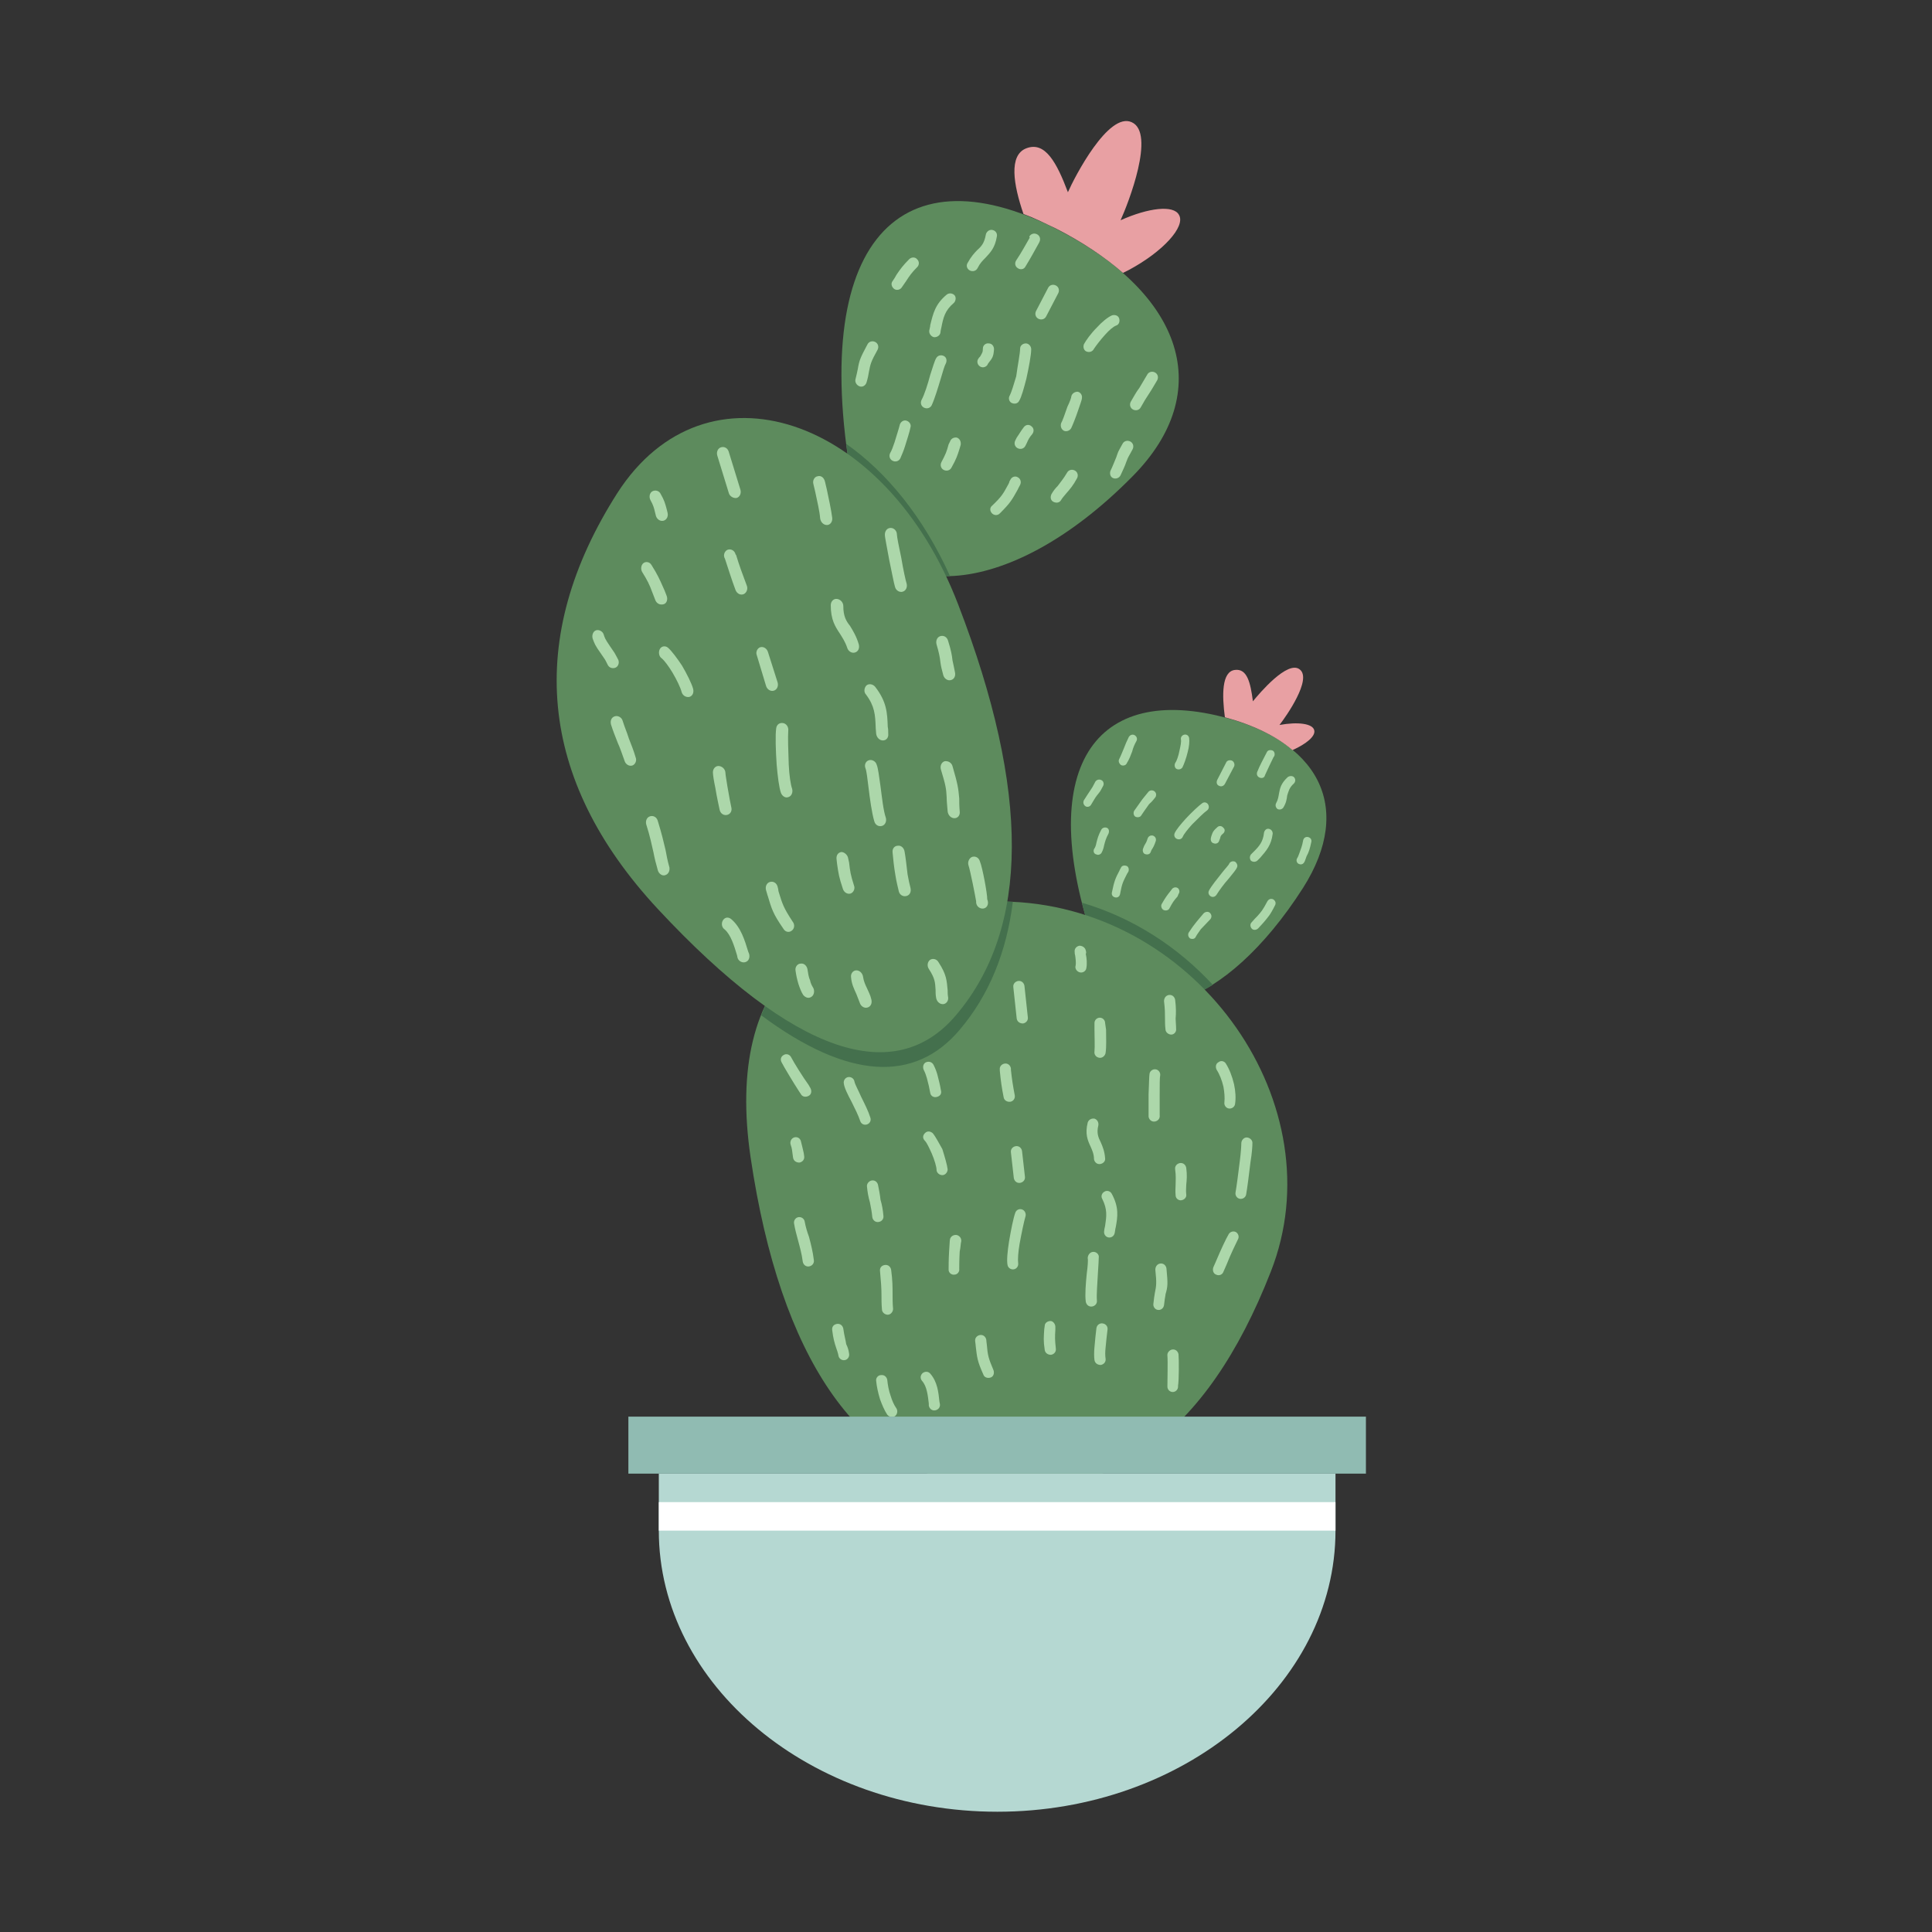 <svg id="eFDQcjoeT4i1" xmlns="http://www.w3.org/2000/svg" xmlns:xlink="http://www.w3.org/1999/xlink" viewBox="0 0 400 400" shape-rendering="geometricPrecision" text-rendering="geometricPrecision"><rect x="0" y="0" width="400" height="400" fill="#333333" stroke="none"/><g id="eFDQcjoeT4i2"><path id="eFDQcjoeT4i3" d="M228,199.5C213.6,161.4,225,142,251.8,148.1C273.1,153,280.4,167.1,269.8,183.8C253.5,209.3,233.7,214.6,228,199.5Z" clip-rule="evenodd" fill="rgb(93,139,93)" fill-rule="evenodd" stroke="none" stroke-width="1"/><path id="eFDQcjoeT4i4" d="M228,199.5C226.3,195,225,190.8,224,186.9C234.6,190,243.9,196.1,251.1,203.9C240.7,210.4,231.6,208.9,228,199.5L228,199.5Z" clip-rule="evenodd" fill="rgb(68,112,77)" fill-rule="evenodd" stroke="none" stroke-width="1"/><path id="eFDQcjoeT4i5" d="M263.1,263.3C249.8,297.3,229.4,312,201.1,307.6C177.7,303.9,161.6,281.5,155.4,239.6C150,202.7,168.9,184.9,209.5,186.7C248.4,188.4,276.6,229,263.1,263.3Z" clip-rule="evenodd" fill="rgb(93,139,93)" fill-rule="evenodd" stroke="none" stroke-width="1"/><path id="eFDQcjoeT4i6" d="M212.1,204.1C212,203.5,211.5,203,210.8,203.1C210.2,203.2,209.7,203.7,209.8,204.4L210.5,210.9C210.6,211.5,211.1,211.9,211.8,211.9C212.4,211.8,212.9,211.3,212.8,210.6L212.1,204.1ZM253.8,220.2C253.5,219.7,252.8,219.5,252.3,219.9C251.7,220.2,251.6,220.9,251.9,221.5C252.5,222.4,253,223.7,253.3,225C253.5,226.1,253.6,227.3,253.5,228.2C253.4,228.8,253.8,229.4,254.4,229.5C255,229.6,255.6,229.2,255.7,228.6C255.9,227.4,255.8,225.9,255.5,224.5C255.1,222.8,254.5,221.3,253.8,220.2L253.8,220.2ZM259.3,236.6C259.3,236,258.7,235.5,258.1,235.5C257.5,235.5,257,236.1,257,236.7C257,237.3,256.9,238.7,256.7,240.3L256.7,240.3C256.4,242.8,256,245.8,255.8,246.9C255.7,247.5,256.1,248.1,256.7,248.2C257.3,248.3,257.9,247.9,258,247.3C258.2,246.2,258.6,243.2,258.9,240.6L258.9,240.6C259.2,238.8,259.3,237.3,259.3,236.6L259.3,236.6ZM245.6,241.8C245.5,241.2,245,240.7,244.3,240.8C243.7,240.9,243.2,241.4,243.3,242.1C243.5,243.5,243.4,244.4,243.4,245.2C243.4,245.9,243.3,246.5,243.4,247.5C243.4,248.1,244,248.6,244.6,248.5C245.2,248.4,245.7,247.9,245.6,247.3C245.5,246.5,245.6,245.9,245.6,245.3C245.7,244.3,245.8,243.3,245.6,241.8L245.6,241.8ZM256.3,256.6C256.6,256.1,256.4,255.4,255.9,255.1C255.4,254.8,254.7,255,254.4,255.5C253.8,256.5,252.7,258.9,251.9,260.8C251.7,261.3,251.5,261.7,251.2,262.4C251,263,251.2,263.7,251.8,263.9C252.4,264.2,253.1,263.9,253.3,263.3L254,261.7C254.7,259.9,255.8,257.6,256.3,256.6L256.3,256.6ZM241.5,262.6C241.4,262,240.9,261.5,240.2,261.6C239.6,261.7,239.2,262.2,239.2,262.9C239.5,265.7,239.4,266.2,239.1,267.7L239.1,267.7C239,268.3,238.9,268.9,238.8,269.9C238.7,270.5,239.1,271.1,239.7,271.2C240.3,271.3,240.9,270.9,241,270.2C241.1,269.3,241.2,268.6,241.3,268.1L241.3,268C241.8,266.3,241.8,265.8,241.5,262.6L241.5,262.6ZM244,280.4C243.9,279.8,243.4,279.3,242.7,279.4C242.1,279.5,241.6,280.1,241.7,280.7C241.8,281.7,241.7,285.9,241.7,286.9L241.7,287.1C241.7,287.7,242.2,288.2,242.8,288.2C243.4,288.2,243.9,287.7,243.9,287.1L243.9,286.9C244.1,285.8,244.1,281.5,244,280.4ZM229.3,275.3C229.4,274.7,229,274.1,228.3,274C227.7,273.9,227.1,274.3,227,275C226.9,275.9,226.7,277.5,226.6,278.9C226.5,279.9,226.5,280.9,226.6,281.6C226.7,282.2,227.2,282.6,227.9,282.6C228.5,282.5,229,282,228.9,281.3C228.8,280.7,228.8,279.9,228.9,279C229,277.7,229.2,276.2,229.3,275.3L229.3,275.3ZM231.2,294.6C231,294,230.3,293.7,229.7,294C229.1,294.2,228.8,294.9,229.1,295.5C229.9,297.2,229.7,297.9,229.5,299.1C229.4,299.5,229.4,299.9,229.3,300.4C229.2,301,229.6,301.6,230.2,301.7C230.8,301.8,231.4,301.4,231.5,300.7C231.6,300.2,231.6,299.8,231.7,299.5C232.1,297.8,232.3,296.9,231.2,294.6ZM200.5,298.9C200.6,298.3,200.1,297.7,199.5,297.7C198.9,297.6,198.3,298,198.2,298.7C198.1,299.4,198.1,300.2,198.2,301.1C198.3,301.8,198.4,302.5,198.7,303.1C199,303.7,199.6,303.9,200.2,303.6C200.8,303.3,201,302.6,200.7,302.1C200.6,301.8,200.5,301.4,200.4,300.8C200.4,300.1,200.4,299.4,200.5,298.9L200.5,298.9ZM216.7,294.8C216.8,294.2,216.3,293.6,215.7,293.5C215.1,293.4,214.5,293.8,214.4,294.5C214.3,295.6,214.5,296.5,214.7,297.4C214.8,297.9,215,298.4,215,298.9C215,299.5,215.6,300,216.2,299.9C216.8,299.8,217.3,299.3,217.2,298.7C217.1,298,217,297.4,216.8,296.8C216.8,296.2,216.6,295.5,216.7,294.8L216.7,294.8ZM204.2,277.4C204.1,276.8,203.6,276.3,202.9,276.4C202.3,276.5,201.8,277,201.9,277.7C202.1,279.4,202,278.4,202,278.6C202.3,281.1,202.3,281.7,203.6,284.6C203.8,285.2,204.5,285.4,205.1,285.2C205.7,285,205.9,284.3,205.7,283.7C204.6,281.1,204.5,280.6,204.3,278.3L204.3,278.3C204.2,277.5,204.3,278.4,204.2,277.4L204.2,277.4ZM218.5,274.7C218.5,274.1,218,273.5,217.5,273.5C216.9,273.5,216.3,273.9,216.3,274.5L216.2,275.2C216.1,276.9,216,277.5,216.3,279.5C216.4,280.1,216.9,280.5,217.6,280.5C218.2,280.4,218.7,279.9,218.6,279.2C218.4,277.4,218.4,276.8,218.5,275.3L218.5,274.7L218.5,274.7ZM227.5,260.1C227.4,259.5,226.8,259.1,226.2,259.2C225.6,259.3,225.2,259.9,225.2,260.5C225.3,260.9,225.2,262.2,225,263.7C224.8,265.7,224.6,268.1,224.8,269.5C224.9,270.1,225.4,270.6,226.1,270.5C226.7,270.4,227.2,269.9,227.1,269.2C227,268,227.2,265.8,227.3,263.8C227.4,262.1,227.5,260.7,227.5,260.1L227.5,260.1ZM230.2,247.2C229.9,246.6,229.2,246.4,228.7,246.7C228.1,247,227.9,247.7,228.2,248.2C229.3,250.4,229.1,251.8,228.8,253.8C228.7,254.2,228.6,254.7,228.6,254.9C228.5,255.5,228.9,256.1,229.5,256.2C230.1,256.3,230.7,255.9,230.8,255.2C230.9,254.7,230.9,254.4,231,254.1C231.4,251.9,231.7,250,230.2,247.2L230.2,247.2ZM211.6,238.3C211.5,237.7,211,237.2,210.3,237.3C209.7,237.4,209.2,237.9,209.3,238.6L209.9,243.9C210,244.5,210.5,245,211.2,244.9C211.8,244.8,212.3,244.3,212.2,243.6L211.6,238.3ZM212.3,251.9C212.5,251.3,212.2,250.6,211.6,250.4C211,250.2,210.4,250.5,210.2,251.1C209.8,252.2,209.3,254.7,208.9,257.1C208.6,259,208.4,261,208.6,261.9C208.7,262.5,209.3,262.9,209.9,262.8C210.5,262.7,210.9,262.1,210.8,261.5C210.7,260.8,210.8,259.2,211.1,257.5C211.5,255.3,212,252.9,212.3,251.9ZM199,257.1C199.1,256.5,198.8,255.9,198.1,255.7C197.5,255.6,196.9,255.9,196.7,256.5C196.6,256.9,196.6,258,196.5,259.1C196.4,260.7,196.4,262.4,196.4,262.9C196.4,263.5,197,264,197.6,263.9C198.2,263.9,198.7,263.3,198.6,262.7C198.6,262.4,198.6,260.7,198.7,259.1C198.9,258.2,198.9,257.3,199,257.1L199,257.1ZM184.5,262.9C184.4,262.3,183.9,261.8,183.2,261.9C182.5,262,182.1,262.5,182.2,263.2C182.4,265.3,182.5,266.7,182.5,268.1C182.5,269,182.5,270,182.6,271.1C182.6,271.7,183.2,272.2,183.8,272.2C184.4,272.2,184.9,271.6,184.9,271C184.8,269.9,184.8,268.9,184.8,268.1C184.8,266.5,184.8,265.1,184.5,262.9L184.5,262.9ZM192.6,284.4C192.2,283.9,191.5,283.9,191,284.3C190.5,284.8,190.5,285.4,190.9,285.9C191.9,287,192.1,288.9,192.3,290.6L192.3,291C192.4,291.6,192.9,292.1,193.6,292C194.2,291.9,194.7,291.4,194.6,290.7L194.5,290.2C194.3,288.3,194.1,286.1,192.6,284.4L192.6,284.4ZM183.7,285.7C183.6,285.1,183.1,284.6,182.4,284.7C181.8,284.7,181.3,285.3,181.4,285.9C181.5,287,181.8,288.4,182.2,289.7C182.6,290.8,183.1,292,183.7,292.9C184.1,293.4,184.8,293.5,185.3,293.2C185.8,292.8,185.9,292.1,185.6,291.6C185.1,290.9,184.7,290,184.4,289C184,287.9,183.8,286.7,183.7,285.7L183.7,285.7ZM174.6,275.1C174.5,274.5,174,274,173.3,274.1C172.6,274.2,172.2,274.7,172.3,275.4C172.5,277.1,172.8,278.1,173.1,279C173.3,279.6,173.5,280.1,173.6,280.7C173.7,281.3,174.3,281.7,174.9,281.6C175.5,281.5,175.9,280.9,175.8,280.3C175.7,279.5,175.5,278.9,175.2,278.3C175.1,277.5,174.8,276.6,174.6,275.1ZM166.6,252.9C166.5,252.3,165.9,251.9,165.3,252C164.7,252.1,164.3,252.7,164.4,253.3C164.6,254.5,164.9,255.6,165.2,256.7C165.6,258.2,166,259.6,166.2,261.2C166.3,261.8,166.8,262.3,167.5,262.2C168.1,262.1,168.6,261.6,168.5,260.9C168.3,259.2,167.9,257.6,167.5,256.1C167.1,255,166.8,254,166.6,252.9L166.6,252.9ZM165.8,236.2C165.6,235.6,165,235.3,164.4,235.5C163.8,235.7,163.5,236.4,163.7,237C164,237.8,164,238.3,164.1,239L164.2,239.7C164.3,240.3,164.8,240.7,165.5,240.7C166.1,240.6,166.6,240.1,166.5,239.4L166.4,238.7C166.2,237.9,166.1,237.3,165.8,236.2L165.8,236.2ZM181.8,245.4C181.7,244.8,181.2,244.3,180.5,244.4C179.9,244.5,179.4,245.1,179.5,245.7C179.6,246.8,179.8,247.9,180.1,248.9C180.3,249.9,180.5,250.9,180.6,252C180.7,252.6,181.2,253.1,181.9,253C182.6,252.9,183,252.3,182.9,251.7C182.8,250.5,182.6,249.4,182.3,248.4C182.2,247.4,182,246.4,181.8,245.4L181.8,245.4ZM193.1,234.6C192.6,234.2,192,234.1,191.5,234.6C191,235.1,191,235.7,191.5,236.2C191.9,236.6,192.4,237.7,192.9,238.8C193.5,240.2,193.9,241.6,193.9,242.2C193.9,242.8,194.5,243.3,195.1,243.3C195.7,243.3,196.2,242.7,196.2,242.1C196.1,241.2,195.6,239.5,195.1,237.9C194.4,236.7,193.7,235.3,193.1,234.6L193.1,234.6ZM193.3,220.5C193,219.9,192.4,219.7,191.8,219.9C191.2,220.1,191,220.8,191.2,221.4C191.9,222.8,192,223.7,192.3,224.8L192.3,224.8C192.4,225.3,192.5,225.8,192.6,226.3C192.7,226.9,193.3,227.3,194,227.1C194.7,226.9,195,226.4,194.8,225.7C194.7,225.1,194.6,224.6,194.5,224.2C194.2,223.1,194.1,222.1,193.3,220.5L193.3,220.5ZM176.9,223.9C176.8,223.3,176.2,222.9,175.6,223C175,223.1,174.6,223.7,174.7,224.3C174.8,225.2,175.5,226.6,176.3,228.1C177,229.5,177.7,230.9,178.1,232.1C178.3,232.7,178.9,233,179.5,232.8C180.1,232.6,180.4,232,180.2,231.4C179.8,230.1,179,228.5,178.3,227.1C177.7,225.7,177,224.5,176.9,223.9ZM163.8,218.9C163.5,218.3,162.8,218.1,162.3,218.4C161.7,218.7,161.5,219.3,161.8,219.9C162.3,220.9,164.3,224.2,165.4,225.9L165.8,226.5C166.1,227.1,166.8,227.2,167.4,226.9C168,226.6,168.1,225.9,167.8,225.3L167.4,224.6C166.3,223.1,164.3,219.9,163.8,218.9L163.8,218.9ZM184,206.8C184.2,206.2,183.8,205.6,183.2,205.4C182.6,205.2,182,205.5,181.8,206.2C181.4,207.4,181.4,208.4,181.6,209.4C181.8,210.4,182.2,211.2,182.9,212.2C183.2,212.7,183.9,212.9,184.5,212.5C185,212.2,185.2,211.5,184.8,210.9C184.3,210.1,184,209.5,183.8,208.8C183.8,208.3,183.8,207.6,184,206.8L184,206.8ZM198.7,200.7C198.9,200.1,198.6,199.5,197.9,199.3C197.3,199.1,196.7,199.4,196.5,200.1C196,201.6,196.2,201.9,196.5,203C196.5,203.1,196.6,203.3,196.6,203.5C196.8,204.1,197.4,204.5,198,204.3C198.6,204.2,199,203.5,198.8,202.9C198.7,202.7,198.7,202.5,198.6,202.3C198.5,201.7,198.5,201.5,198.7,200.7L198.7,200.7ZM209.3,221.2C209.2,220.6,208.7,220.1,208,220.2C207.4,220.3,206.9,220.8,207,221.5L207,221.7L207,221.7C207.2,223.8,207.4,225.2,207.8,227.2C207.9,227.8,208.5,228.2,209.2,228.1C209.8,228,210.2,227.4,210.1,226.8C209.7,224.7,209.5,223.4,209.3,221.5L209.3,221.5L209.3,221.2L209.3,221.2ZM227.4,233C227.5,232.4,227.2,231.8,226.6,231.6C226,231.5,225.4,231.8,225.2,232.4C224.6,234.8,225.2,236.1,225.8,237.4C226.1,238.1,226.5,238.9,226.5,240C226.6,240.6,227.1,241.1,227.8,241C228.4,240.9,228.9,240.4,228.8,239.8C228.7,238.4,228.3,237.4,227.9,236.5C227.4,235.5,227,234.6,227.4,233L227.4,233ZM240.2,222.7C240.3,222.1,239.9,221.5,239.3,221.4C238.7,221.3,238.1,221.7,238,222.3C237.9,222.8,237.9,224.6,237.8,226.6C237.8,228.6,237.8,230.7,237.8,231.2C237.9,231.8,238.4,232.3,239.1,232.2C239.7,232.1,240.2,231.6,240.1,230.9C240.1,230.4,240.1,228.5,240.1,226.5C240.1,224.8,240.1,223,240.2,222.7L240.2,222.7ZM243.3,207C243.2,206.4,242.7,205.9,242,206C241.4,206.1,241,206.6,241,207.3C241.2,208.9,241.2,209.9,241.2,210.9C241.2,211.6,241.2,212.3,241.3,213.1C241.3,213.7,241.9,214.2,242.5,214.2C243.1,214.2,243.6,213.6,243.5,213C243.5,212.2,243.4,211.5,243.4,210.9C243.5,209.7,243.5,208.6,243.3,207L243.3,207ZM228.8,211.8C228.8,211.2,228.3,210.7,227.7,210.7C227.1,210.7,226.6,211.2,226.6,211.8C226.6,212.5,226.6,212.9,226.6,213.2C226.6,214.8,226.7,216.6,226.6,217.7C226.5,218.3,226.9,218.9,227.6,219C228.2,219.1,228.8,218.6,228.9,218C229.1,216.7,229,214.8,229,213.2L228.8,211.8ZM224.8,196.8C224.7,196.2,224.1,195.8,223.5,195.8C222.9,195.9,222.4,196.4,222.5,197.1C222.5,197.2,222.5,197.5,222.6,197.8C222.7,198.5,222.8,199.4,222.7,199.9C222.5,200.5,222.9,201.1,223.5,201.3C224.1,201.5,224.8,201.1,224.9,200.5C225.1,199.6,225,198.4,224.8,197.5C224.9,197.3,224.9,197.1,224.8,196.8L224.8,196.8Z" fill="rgb(172,215,170)" stroke="none" stroke-width="1"/><path id="eFDQcjoeT4i7" d="M177.2,104.1C166.5,51.1,185.5,30.5,218.7,47.4C245.2,60.9,251.7,81.2,234.5,98.6C208.2,125.3,181.4,125.1,177.2,104.1L177.2,104.1Z" clip-rule="evenodd" fill="rgb(93,139,93)" fill-rule="evenodd" stroke="none" stroke-width="1"/><path id="eFDQcjoeT4i8" d="M177.2,104.1C176.3,99.8,175.7,95.7,175.2,91.9C183.6,97.8,191.2,107.1,196.7,119.3C186.6,119.5,179.3,114.2,177.2,104.1L177.2,104.1Z" clip-rule="evenodd" fill="rgb(68,112,77)" fill-rule="evenodd" stroke="none" stroke-width="1"/><path id="eFDQcjoeT4i9" d="M157.6,210.2C164.3,193.4,181.9,185.5,209.5,186.7C209.6,186.7,209.6,186.7,209.7,186.7C208.4,197.1,204.8,206,198.7,213.2C189.4,224.2,175.6,223.6,157.6,210.2L157.6,210.2Z" clip-rule="evenodd" fill="rgb(68,112,77)" fill-rule="evenodd" stroke="none" stroke-width="1"/><path id="eFDQcjoeT4i10" d="M198.4,125.2C213.3,163.9,213.2,192.1,198,210.1C185.4,225.1,164.5,218.6,136.2,188.2C111.2,161.3,108.8,131.9,127.8,102.1C146.1,73.6,183.4,86,198.4,125.2Z" clip-rule="evenodd" fill="rgb(93,139,93)" fill-rule="evenodd" stroke="none" stroke-width="1"/><path id="eFDQcjoeT4i11" d="M255.7,138.7C258.2,138.4,258.9,141.3,259.4,145.2C260.7,143.6,266.6,136.6,269.1,138.6C271.7,140.6,266.3,148.3,264.9,150.1C268.7,149.4,271.8,149.8,272.1,151.2C272.4,152.4,270.5,154,267.6,155.3C264.2,152.4,259.5,150.1,253.6,148.5C253,144,252.9,139,255.7,138.7L255.7,138.7Z" clip-rule="evenodd" fill="rgb(232,160,163)" fill-rule="evenodd" stroke="none" stroke-width="1"/><path id="eFDQcjoeT4i12" d="M212.5,30.7C216.4,29.2,218.8,33.7,221.1,39.8C222.5,36.6,229.5,23.1,234.3,25.3C239.3,27.5,233.6,42.1,232,45.6C237.8,43,243,42.4,244.1,44.5C245.5,46.9,240.8,52.1,233.7,55.9C233.3,56.1,232.9,56.3,232.5,56.5C228.7,53.2,224.1,50.1,218.6,47.3C216.3,46.2,214.1,45.1,211.9,44.3C209.8,38.2,208.8,32.1,212.5,30.7L212.5,30.7Z" clip-rule="evenodd" fill="rgb(232,160,163)" fill-rule="evenodd" stroke="none" stroke-width="1"/><path id="eFDQcjoeT4i13" d="M150.9,93.6C150.7,92.8,150,92.4,149.3,92.6C148.6,92.8,148.3,93.6,148.5,94.3L150.9,102.1C151.1,102.8,151.9,103.2,152.5,103.1C153.2,102.9,153.5,102.1,153.3,101.4L150.9,93.6ZM196.3,132.7C196.1,131.9,195.4,131.5,194.7,131.7C194,131.9,193.7,132.7,193.9,133.4C194.4,135.1,194.6,136.1,194.7,137.1C194.8,137.9,195,138.7,195.3,139.8C195.5,140.5,196.2,141,196.9,140.8C197.6,140.6,197.9,139.9,197.7,139.1C197.5,138.2,197.4,137.5,197.2,136.7C197.1,135.7,196.9,134.6,196.3,132.7L196.3,132.7ZM197.2,158.6C197,157.9,196.3,157.5,195.6,157.6C194.9,157.8,194.6,158.6,194.8,159.3C195.8,162.6,195.9,163.2,196,165.1L196,165.2C196,165.9,196.1,166.7,196.2,168C196.3,168.8,196.9,169.4,197.6,169.4C198.3,169.4,198.8,168.8,198.7,168C198.6,166.9,198.6,166,198.6,165.4L198.6,165.3C198.4,163.1,198.3,162.4,197.2,158.6ZM202.9,178.4C202.7,177.6,202,177.2,201.3,177.4C200.7,177.6,200.3,178.4,200.5,179.1C200.9,180.3,201.9,185.4,202.1,186.6L202.1,186.9C202.2,187.7,202.9,188.2,203.6,188.1C204.3,188,204.7,187.3,204.5,186.5L204.4,186.2C204.4,184.9,203.4,179.6,202.9,178.4L202.9,178.4ZM187.3,176.4C187.2,175.6,186.6,175,185.9,175.1C185.2,175.1,184.7,175.7,184.8,176.5C184.9,177.7,185.1,179.6,185.4,181.3C185.6,182.6,185.9,183.7,186.1,184.6C186.3,185.3,187,185.7,187.7,185.5C188.4,185.3,188.7,184.6,188.5,183.8C188.3,183.1,188.1,182.1,187.9,181C187.7,179.3,187.5,177.5,187.3,176.4L187.3,176.4ZM194.3,199.2C193.9,198.5,193.1,198.4,192.6,198.7C192,199.1,191.9,200,192.3,200.6C193.6,202.6,193.6,203.4,193.7,204.9C193.7,205.4,193.7,205.9,193.8,206.5C193.9,207.3,194.5,207.9,195.2,207.9C195.9,207.9,196.4,207.2,196.3,206.5C196.2,205.9,196.2,205.5,196.2,205C196,203,196,201.8,194.3,199.2L194.3,199.2ZM167.2,200.8C167.1,200,166.5,199.4,165.8,199.5C165.1,199.5,164.6,200.2,164.7,200.9C164.8,201.7,165,202.7,165.3,203.7C165.6,204.6,165.9,205.4,166.3,206C166.8,206.6,167.5,206.8,168.1,206.3C168.6,205.9,168.7,205,168.3,204.4C168.1,204.1,167.8,203.5,167.7,202.9C167.4,202.3,167.3,201.4,167.2,200.8L167.2,200.8ZM178.7,202.3C178.6,201.5,178,200.9,177.3,200.9C176.6,200.9,176.1,201.6,176.2,202.3C176.3,203.7,176.8,204.7,177.3,205.8C177.5,206.4,177.8,207,178,207.6C178.2,208.3,178.9,208.8,179.6,208.6C180.3,208.4,180.6,207.7,180.4,206.9C180.2,206,179.8,205.3,179.5,204.6C179.2,204,178.8,203.1,178.7,202.3L178.7,202.3ZM161,183.6C160.8,182.8,160.1,182.4,159.4,182.6C158.7,182.8,158.4,183.6,158.6,184.3C159.2,186.3,158.8,185.1,158.9,185.3C159.8,188.3,160,189.1,162.2,192.3C162.6,193,163.4,193.1,163.9,192.7C164.5,192.3,164.6,191.4,164.1,190.8C162.2,187.9,162,187.2,161.2,184.6L161.2,184.6C161,183.7,161.3,184.8,161,183.6L161,183.6ZM175.6,177.7C175.5,177,174.8,176.4,174.2,176.4C173.5,176.5,173.1,177.1,173.2,177.9L173.3,178.8C173.6,180.9,173.7,181.6,174.5,184C174.7,184.7,175.4,185.2,176.1,185C176.7,184.8,177.1,184,176.8,183.3C176.1,181.1,176,180.4,175.8,178.6L175.6,177.7ZM181.5,158.3C181.3,157.6,180.5,157.2,179.9,157.4C179.2,157.6,178.9,158.4,179.2,159.1C179.4,159.6,179.6,161.2,179.8,162.9C180.1,165.4,180.5,168.3,181,170C181.2,170.8,181.9,171.2,182.6,171C183.3,170.8,183.6,170,183.4,169.3C182.9,167.9,182.6,165.1,182.3,162.8C182,160.7,181.8,159,181.5,158.3L181.5,158.3ZM181.2,142.2C180.7,141.6,179.9,141.5,179.4,141.9C178.9,142.4,178.8,143.3,179.3,143.8C181.1,146.2,181.2,148,181.3,150.5C181.3,151,181.4,151.6,181.4,151.9C181.5,152.7,182.1,153.3,182.8,153.3C183.5,153.3,184,152.7,183.9,151.9C183.9,151.3,183.9,150.9,183.8,150.5C183.7,147.6,183.6,145.3,181.2,142.2L181.2,142.2ZM159,135C158.8,134.3,158.1,133.8,157.4,134C156.8,134.2,156.4,135,156.7,135.7L158.6,142C158.8,142.7,159.5,143.2,160.2,143C160.9,142.8,161.2,142,161,141.3L159,135L159,135ZM163.2,151.3C163.3,150.5,162.8,149.8,162.1,149.7C161.4,149.6,160.8,150,160.7,150.8C160.5,152.2,160.6,155.4,160.8,158.3C161,160.7,161.3,163.1,161.7,164.2C162,164.9,162.7,165.3,163.3,165C163.9,164.8,164.2,164,164,163.3C163.7,162.5,163.4,160.5,163.3,158.3C163.2,155.5,163.1,152.6,163.2,151.3ZM150.2,160.1C150.2,159.3,149.6,158.7,148.9,158.6C148.2,158.5,147.6,159.1,147.6,159.9C147.6,160.4,147.8,161.7,148.1,163.1C148.4,165,148.9,167.2,149,167.7C149.2,168.5,149.9,168.9,150.6,168.7C151.3,168.5,151.6,167.8,151.4,167.1C151.3,166.7,150.9,164.6,150.6,162.8C150.4,161.5,150.2,160.4,150.2,160.1L150.2,160.1ZM136.2,170C136,169.2,135.3,168.8,134.6,169C133.9,169.2,133.6,170,133.8,170.7C134.6,173.2,134.9,174.8,135.3,176.5C135.5,177.6,135.8,178.8,136.2,180.2C136.4,180.9,137.1,181.4,137.7,181.2C138.4,181,138.7,180.3,138.6,179.6C138.2,178.2,138,177.1,137.8,176C137.4,174.3,137,172.6,136.2,170L136.2,170ZM151.4,190.3C150.8,189.8,150.1,189.9,149.7,190.5C149.3,191.1,149.4,192,150,192.4C151.3,193.5,152,195.8,152.6,197.8L152.7,198.3C152.9,199,153.7,199.4,154.3,199.2C155,199,155.3,198.3,155.1,197.5L154.9,197C154.2,194.7,153.4,192,151.4,190.3L151.4,190.3ZM136.8,102.3C136.5,101.6,135.7,101.4,135.1,101.7C134.5,102,134.3,102.9,134.7,103.6C135.2,104.5,135.4,105.1,135.6,106L135.8,106.8C136,107.5,136.7,108,137.4,107.8C138.1,107.6,138.4,106.8,138.2,106.1L138,105.3C137.7,104.2,137.5,103.5,136.8,102.3L136.8,102.3ZM128.9,149.2C128.7,148.5,127.9,148.1,127.3,148.3C126.6,148.5,126.3,149.2,126.5,150C126.9,151.3,127.4,152.5,127.9,153.8C128.4,154.9,128.8,156.1,129.3,157.5C129.5,158.2,130.2,158.7,130.9,158.5C131.5,158.3,131.9,157.5,131.6,156.8C131.2,155.4,130.7,154.2,130.2,152.9C129.8,151.6,129.3,150.5,128.9,149.2L128.9,149.2ZM138.3,134.1C137.7,133.6,136.9,133.8,136.6,134.4C136.3,135,136.4,135.9,137,136.3C137.6,136.8,138.4,137.9,139.2,139.2C140.1,140.7,140.9,142.4,141.1,143.2C141.3,144,142,144.4,142.7,144.3C143.4,144.1,143.7,143.4,143.5,142.6C143.2,141.5,142.2,139.5,141.2,137.8C140.2,136.3,139.1,134.8,138.3,134.1L138.3,134.1ZM134.9,117C134.5,116.3,133.7,116.2,133.2,116.6C132.7,117,132.6,117.9,133,118.5C134,120.1,134.5,121.1,135,122.5L135,122.5C135.2,123.1,135.5,123.7,135.7,124.3C136,125,136.7,125.3,137.4,125.1C138.1,124.9,138.3,124,138,123.3C137.7,122.5,137.5,122,137.3,121.6C136.6,120,136.1,118.9,134.9,117L134.9,117ZM125,131.4C124.8,130.7,124,130.3,123.4,130.5C122.8,130.7,122.5,131.5,122.7,132.2C123.1,133.3,123.2,133.6,124.4,135.3C125.4,136.8,125.1,136.2,125.8,137.6C126.1,138.3,126.9,138.5,127.5,138.2C128.1,137.9,128.3,137,127.9,136.4C127.1,134.9,127.4,135.4,126.3,133.8C125.2,132.2,125.2,132,125,131.4L125,131.4ZM152.3,114.8C152.1,114,151.4,113.6,150.7,113.8C150.1,114,149.7,114.8,150,115.5L150.1,115.7L150.1,115.7C150.9,118.1,151.4,119.8,152.3,122.2C152.6,122.9,153.3,123.3,154,123C154.6,122.7,154.9,121.9,154.6,121.2C153.7,118.8,153.1,117.2,152.4,114.9L152.4,114.9L152.3,114.8L152.3,114.8ZM174.6,125.5C174.6,124.7,174,124.1,173.3,124C172.6,123.9,172,124.5,172,125.3C172,128.3,172.9,129.7,173.9,131.2C174.4,132,175,132.9,175.4,134.1C175.6,134.8,176.3,135.3,177,135.1C177.7,134.9,178,134.2,177.8,133.4C177.3,131.7,176.6,130.6,176,129.6C175.2,128.6,174.6,127.6,174.6,125.5L174.6,125.5ZM185.7,110.7C185.7,109.9,185.1,109.3,184.4,109.3C183.7,109.3,183.2,109.9,183.2,110.7C183.2,111.3,183.7,113.6,184.1,115.9C184.6,118.3,185.1,120.9,185.3,121.5C185.5,122.3,186.3,122.7,186.9,122.5C187.6,122.3,187.9,121.5,187.7,120.8C187.5,120.2,187,117.9,186.6,115.5C186.1,113.2,185.7,111.1,185.7,110.7ZM170.8,99.7C170.6,98.9,170,98.4,169.3,98.6C168.6,98.7,168.2,99.5,168.4,100.2C168.6,101.1,168.7,101.5,168.8,101.9C169.2,103.8,169.7,105.9,169.8,107.3C169.9,108.1,170.5,108.7,171.2,108.7C171.9,108.7,172.4,108,172.3,107.2C172.1,105.6,171.6,103.3,171.2,101.4L170.8,99.7L170.8,99.7Z" fill="rgb(172,215,170)" stroke="none" stroke-width="1"/><path id="eFDQcjoeT4i14" d="M264,187.4C264.2,187,264.1,186.5,263.6,186.2C263.2,186,262.7,186.1,262.4,186.6C261.4,188.5,261.1,188.8,260.3,189.7L260.3,189.7C260,190,259.6,190.4,259.1,191C258.8,191.3,258.8,191.9,259.2,192.3C259.5,192.6,260.1,192.6,260.5,192.2C261,191.7,261.3,191.3,261.6,191L261.6,191C262.5,189.9,262.9,189.6,264,187.4L264,187.4ZM250.6,190.3C250.9,189.9,250.9,189.4,250.5,189C250.2,188.7,249.6,188.7,249.2,189.1C248.7,189.7,247.9,190.6,247.3,191.4C246.8,192,246.4,192.7,246.1,193.1C245.9,193.5,246,194,246.4,194.3C246.9,194.5,247.4,194.4,247.6,193.9C247.8,193.5,248.2,193,248.6,192.4C249.4,191.6,250.1,190.8,250.6,190.3L250.6,190.3ZM233.6,180.5C233.8,180.1,233.7,179.5,233.3,179.3C232.8,179.1,232.3,179.2,232.1,179.6C231.5,180.7,231.9,180.1,231.8,180.2C230.9,181.9,230.7,182.4,230.2,184.8C230.1,185.3,230.4,185.7,230.9,185.8C231.4,185.9,231.8,185.6,231.9,185.1C232.3,182.9,232.5,182.6,233.3,181L233.3,181C233.5,180.6,233.2,181.2,233.6,180.5L233.6,180.5ZM244,185.1C244.3,184.7,244.2,184.2,243.9,183.9C243.5,183.6,243,183.7,242.7,184L242.4,184.4C241.6,185.4,241.3,185.8,240.5,187.2C240.3,187.6,240.5,188.2,240.9,188.4C241.3,188.6,241.9,188.5,242.1,188.1C242.8,186.8,243,186.5,243.8,185.6L244,185.1L244,185.1ZM256.1,179.6C256.3,179.2,256.1,178.7,255.7,178.4C255.2,178.2,254.7,178.4,254.5,178.8C254.4,179.1,253.7,179.8,253,180.7C252,182,250.8,183.4,250.3,184.4C250.1,184.8,250.2,185.3,250.7,185.6C251.1,185.8,251.6,185.7,251.9,185.2C252.4,184.4,253.4,183,254.4,181.9C255.2,180.9,255.9,180.1,256.1,179.6L256.1,179.6ZM263.5,172.6C263.5,172.1,263.2,171.7,262.7,171.6C262.2,171.5,261.8,171.9,261.7,172.4C261.5,174.3,260.7,175.2,259.6,176.3C259.4,176.5,259.1,176.8,259,176.9C258.7,177.3,258.7,177.8,259,178.2C259.4,178.5,259.9,178.5,260.3,178.2C260.6,177.9,260.8,177.7,260.9,177.6C262.2,176.1,263.2,175,263.5,172.6L263.5,172.6ZM255.5,158.7C255.7,158.3,255.5,157.7,255.1,157.5C254.7,157.3,254.1,157.4,253.9,157.8L252,161.5C251.8,162,251.9,162.5,252.4,162.7C252.8,162.9,253.3,162.8,253.6,162.3L255.5,158.7L255.5,158.7ZM249.9,167.8C250.3,167.5,250.4,167,250.1,166.5C249.8,166.1,249.3,166,248.9,166.3C248.2,166.8,246.7,168.2,245.5,169.5C244.5,170.6,243.5,171.8,243.2,172.5C243,173,243.2,173.5,243.7,173.7C244.2,173.9,244.7,173.7,244.9,173.2C245.1,172.7,245.9,171.7,246.8,170.7C248,169.5,249.3,168.2,249.9,167.8ZM239.1,165.2C239.4,164.9,239.5,164.3,239.1,163.9C238.8,163.6,238.2,163.5,237.8,163.9C237.6,164.1,237.1,164.8,236.5,165.5C235.8,166.5,235,167.6,234.8,167.9C234.6,168.3,234.7,168.9,235.1,169.1C235.5,169.3,236.1,169.2,236.3,168.8C236.4,168.6,237.2,167.5,237.9,166.5C238.6,165.9,239,165.3,239.1,165.2L239.1,165.2ZM228.4,162.7C228.6,162.3,228.5,161.7,228,161.5C227.6,161.3,227.1,161.4,226.8,161.8C226,163.3,226.3,162.8,225.7,163.7C225.3,164.3,224.9,164.9,224.4,165.7C224.2,166.1,224.3,166.6,224.7,166.9C225.1,167.2,225.7,167,225.9,166.6C226.4,165.8,226.7,165.2,227.1,164.7C227.8,163.8,227.6,164.2,228.4,162.7L228.4,162.7ZM229.5,172.6C229.7,172.1,229.6,171.6,229.2,171.4C228.7,171.2,228.2,171.4,228,171.8C227.4,172.9,227.2,173.7,227,174.5C226.9,175,226.8,175.4,226.5,175.8C226.3,176.3,226.5,176.8,227,176.9C227.4,177.1,227.9,176.9,228.1,176.5C228.4,175.9,228.5,175.5,228.6,175C228.8,174.2,229,173.5,229.5,172.6L229.5,172.6ZM239.3,174.1C239.4,173.6,239.2,173.2,238.7,173C238.2,172.9,237.8,173.1,237.6,173.6C237.4,174.3,237.2,174.6,236.9,175.1L236.7,175.6C236.5,176,236.6,176.6,237,176.8C237.5,177,238,176.9,238.2,176.5L238.4,176C238.8,175.4,239,175,239.3,174.1ZM235.3,153.4C235.5,153,235.4,152.5,234.9,152.2C234.5,152,234,152.1,233.7,152.6C233.3,153.4,233,154.1,232.7,154.9C232.4,155.6,232.1,156.4,231.7,157.2C231.5,157.6,231.7,158.1,232.1,158.4C232.5,158.6,233.1,158.5,233.3,158C233.8,157.2,234.1,156.4,234.4,155.6C234.6,154.8,234.9,154.1,235.3,153.4L235.3,153.4ZM246.2,152.8C246.1,152.3,245.7,152,245.2,152.1C244.7,152.2,244.4,152.7,244.5,153.1C244.6,153.6,244.4,154.5,244.2,155.4C244,156.5,243.6,157.6,243.3,158C243.1,158.4,243.2,159,243.6,159.2C244,159.4,244.5,159.3,244.8,158.9C245.1,158.3,245.6,157,245.9,155.7C246.2,154.6,246.3,153.5,246.2,152.8L246.2,152.8ZM271.5,174.3C271.6,173.8,271.3,173.4,270.8,173.3C270.3,173.2,269.9,173.5,269.8,174C269.6,175.2,269.3,175.8,269,176.7L269,176.7C268.9,177,268.7,177.5,268.5,177.8C268.3,178.3,268.6,178.8,269,178.9C269.5,179.1,269.9,178.8,270.1,178.4C270.3,177.9,270.4,177.6,270.5,177.3C271,176.4,271.2,175.7,271.5,174.3L271.5,174.3ZM253.2,172.6C253.6,172.3,253.7,171.7,253.3,171.4C253,171,252.5,170.9,252.1,171.2C251.2,172,251.1,172.2,250.8,173.1C250.8,173.2,250.7,173.4,250.7,173.5C250.6,174,250.8,174.5,251.3,174.6C251.8,174.8,252.3,174.5,252.4,174.1C252.5,173.9,252.5,173.8,252.6,173.6C252.7,173.2,252.7,173,253.2,172.6ZM263.8,156.6C264,156.2,263.9,155.6,263.5,155.4C263,155.2,262.5,155.3,262.3,155.7L262.2,155.9L262.2,155.9C261.5,157.3,260.9,158.3,260.3,159.8C260.1,160.3,260.3,160.8,260.8,161C261.3,161.2,261.8,161,261.9,160.5C262.6,159,263,158.1,263.7,156.7L263.7,156.7L263.8,156.6L263.8,156.6ZM267.9,162.2C268.2,161.9,268.3,161.3,267.9,160.9C267.6,160.6,267,160.6,266.6,160.9C265.2,162.2,265,163.2,264.8,164.3C264.7,164.9,264.6,165.6,264.2,166.3C264,166.7,264.1,167.2,264.5,167.5C264.9,167.7,265.4,167.6,265.7,167.2C266.3,166.2,266.4,165.5,266.5,164.7C266.8,163.8,266.9,163.1,267.9,162.2L267.9,162.2Z" fill="rgb(172,215,170)" stroke="none" stroke-width="1"/><path id="eFDQcjoeT4i15" d="M179.6,71.3C179.9,70.7,180.6,70.5,181.2,70.8C181.8,71.1,182,71.8,181.7,72.4C180.3,74.9,180.2,75.4,179.9,77L179.9,77C179.8,77.6,179.7,78.2,179.4,79.2C179.2,79.8,178.6,80.2,178,80C177.4,79.8,177,79.2,177.1,78.6C177.3,77.7,177.5,77,177.6,76.4L177.6,76.4C177.9,74.6,178.1,74.1,179.6,71.3ZM186.3,87.9C186.5,87.3,187.1,86.9,187.7,87.1C188.3,87.3,188.7,87.9,188.5,88.5C188.3,89.5,187.8,91,187.4,92.3C187.1,93.3,186.7,94.2,186.4,94.9C186.1,95.5,185.4,95.7,184.8,95.4C184.2,95.1,184,94.4,184.3,93.8C184.6,93.3,184.9,92.5,185.2,91.6C185.6,90.2,186.1,88.8,186.3,87.9ZM209.2,99.3C209.5,98.7,210.2,98.5,210.7,98.8C211.3,99.1,211.5,99.8,211.2,100.4C210.4,101.9,210.9,101,210.8,101.2C209.5,103.5,209.3,104,207,106.3C206.5,106.8,205.8,106.7,205.4,106.3C204.9,105.8,204.9,105.1,205.4,104.7C207.5,102.7,207.7,102.2,208.8,100.2L208.8,100.2C209.2,99.4,208.7,100.2,209.2,99.3L209.2,99.3ZM196.7,91.4C196.9,90.8,197.5,90.5,198.1,90.6C198.7,90.8,199,91.4,198.9,92.1L198.7,92.8C198.2,94.4,198,95,197,96.8C196.7,97.4,196,97.6,195.4,97.3C194.8,97,194.6,96.3,194.9,95.7C195.8,94,196,93.5,196.4,92L196.7,91.4ZM193.8,74.2C194.1,73.6,194.8,73.4,195.4,73.7C196,74,196.1,74.7,195.8,75.3C195.6,75.6,195.2,76.9,194.8,78.3C194.2,80.3,193.5,82.6,192.9,83.9C192.6,84.5,191.9,84.7,191.3,84.4C190.7,84.1,190.5,83.4,190.8,82.8C191.4,81.7,192.1,79.5,192.6,77.6C193.1,76.1,193.5,74.7,193.8,74.2L193.8,74.2ZM196,61C196.5,60.6,197.2,60.7,197.6,61.1C198,61.5,197.9,62.3,197.5,62.7C195.6,64.3,195.3,65.8,194.9,67.8C194.8,68.2,194.7,68.7,194.7,68.9C194.6,69.5,193.9,69.9,193.3,69.8C192.7,69.6,192.3,69,192.4,68.4C192.5,67.9,192.6,67.6,192.6,67.3C193.2,64.9,193.6,63,196,61L196,61ZM217,59.6C217.3,59,218,58.8,218.6,59.1C219.2,59.4,219.4,60.1,219.1,60.7L216.6,65.5C216.3,66.1,215.6,66.3,215,66C214.4,65.7,214.2,65,214.5,64.4L217,59.6ZM211.2,72.2C211.2,71.5,211.8,71.1,212.4,71.1C213,71.1,213.5,71.7,213.5,72.3C213.5,73.5,213,76.1,212.5,78.4C212,80.3,211.5,82.2,211,83C210.7,83.6,210,83.7,209.4,83.4C208.9,83.1,208.7,82.4,209.1,81.8C209.4,81.2,209.9,79.6,210.4,77.9C210.7,75.6,211.2,73.2,211.2,72.2L211.2,72.2ZM221.8,82.1C221.9,81.5,222.5,81.1,223.1,81.1C223.7,81.2,224.1,81.8,224,82.4C224,82.8,223.6,83.8,223.2,85C222.7,86.5,222,88.2,221.8,88.6C221.5,89.2,220.8,89.4,220.3,89.2C219.7,88.9,219.5,88.2,219.7,87.6C219.9,87.3,220.5,85.7,221,84.2C221.5,83.2,221.8,82.3,221.8,82.1L221.8,82.1ZM232.4,91.9C232.7,91.3,233.4,91.1,234,91.4C234.6,91.7,234.8,92.4,234.5,93C233.5,94.9,233.7,94.3,233.2,95.6C232.9,96.5,232.5,97.3,232,98.4C231.7,99,231,99.2,230.5,99C229.9,98.8,229.7,98.1,229.9,97.5C230.4,96.5,230.7,95.6,231.1,94.7C231.6,93.3,231.3,93.9,232.4,91.9L232.4,91.9ZM220.9,97.9C221.2,97.3,221.9,97.1,222.5,97.4C223.1,97.7,223.3,98.4,223,99C222.2,100.5,221.5,101.3,220.8,102.1C220.4,102.6,220,103,219.7,103.5C219.4,104.1,218.7,104.2,218.1,103.9C217.5,103.6,217.4,102.9,217.7,102.3C218.1,101.6,218.5,101.1,219,100.6C219.5,99.9,220.2,99.1,220.9,97.9ZM212,88.4C212.4,87.9,213.1,87.8,213.6,88.3C214.1,88.7,214.1,89.4,213.7,89.9C213.1,90.6,212.9,91,212.6,91.7L212.3,92.3C212,92.9,211.3,93.1,210.7,92.8C210.1,92.5,209.9,91.8,210.2,91.2L210.5,90.6C211,89.9,211.3,89.3,212,88.4L212,88.4ZM237.5,77.6C237.8,77,238.5,76.8,239.1,77.1C239.7,77.4,239.9,78.1,239.6,78.7C239,79.7,238.5,80.6,237.9,81.5C237.3,82.4,236.8,83.2,236.2,84.3C235.9,84.9,235.2,85.1,234.6,84.8C234,84.5,233.8,83.8,234.1,83.2C234.7,82.2,235.2,81.2,235.9,80.3C236.4,79.4,237,78.5,237.5,77.6L237.5,77.6ZM230.2,65.3C230.8,65.1,231.5,65.3,231.7,65.9C231.9,66.5,231.7,67.2,231.1,67.4C230.5,67.6,229.6,68.4,228.8,69.3C227.8,70.4,226.9,71.6,226.5,72.2C226.2,72.8,225.6,73,225,72.8C224.4,72.6,224.2,71.9,224.4,71.3C224.8,70.5,225.9,69,227.1,67.8C228.1,66.7,229.3,65.7,230.2,65.3L230.2,65.3ZM188.3,53.6C188.8,53.2,189.5,53.2,189.9,53.7C190.4,54.2,190.3,54.9,189.9,55.3C188.8,56.4,188.3,57.1,187.6,58.2L187.6,58.2C187.3,58.6,187,59.1,186.7,59.5C186.4,60,185.6,60.2,185.1,59.8C184.6,59.4,184.4,58.7,184.8,58.2C185.2,57.6,185.4,57.3,185.6,56.9C186.4,55.7,187,54.9,188.3,53.6L188.3,53.6ZM203.5,72.1C203.5,71.5,204.1,71,204.7,71.1C205.4,71.1,205.8,71.7,205.8,72.3C205.7,73.9,205.4,74.2,204.7,75.1C204.6,75.2,204.5,75.4,204.4,75.6C204,76.1,203.3,76.2,202.8,75.8C202.3,75.4,202.2,74.7,202.6,74.2C202.7,74,202.9,73.9,203,73.7C203.3,73.1,203.5,73,203.5,72.1L203.5,72.1ZM213.1,49C213.4,48.4,214.1,48.2,214.7,48.5C215.3,48.8,215.5,49.5,215.2,50.1L215.1,50.3L215.1,50.3C214.1,52.1,213.4,53.4,212.3,55.2C212,55.8,211.2,55.9,210.7,55.5C210.2,55.2,210,54.5,210.4,53.9C211.6,52.1,212.2,50.9,213.2,49.2L213.2,49.2L213.1,49L213.1,49ZM204.1,48.6C204.2,48,204.8,47.5,205.4,47.6C206.1,47.7,206.5,48.3,206.4,48.9C206,51.4,205,52.3,204,53.4C203.4,54,202.9,54.5,202.4,55.5C202.1,56.1,201.4,56.3,200.8,56C200.2,55.7,200,55,200.3,54.5C201,53.2,201.7,52.4,202.4,51.7C203.2,51,203.8,50.3,204.1,48.6L204.1,48.6Z" fill="rgb(172,215,170)" stroke="none" stroke-width="1"/></g><g id="eFDQcjoeT4i16"><g id="eFDQcjoeT4i17"><path id="eFDQcjoeT4i18" d="M136.4,305.1L136.4,316.9C136.4,348.9,167.9,375.1,206.5,375.1L206.5,375.1C245,375.1,276.5,348.9,276.5,316.9L276.5,305.1L136.4,305.1L136.4,305.1Z" clip-rule="evenodd" fill="rgb(181,216,210)" fill-rule="evenodd" stroke="none" stroke-width="1"/><rect id="eFDQcjoeT4i19" width="152.7" height="11.8" rx="0" ry="0" transform="matrix(1 0 0 1 130.1 293.3)" clip-rule="evenodd" fill="rgb(144,187,178)" fill-rule="evenodd" stroke="none" stroke-width="1"/></g><rect id="eFDQcjoeT4i20" width="140.1" height="5.9" rx="0" ry="0" transform="matrix(1 0 0 1 136.4 311)" clip-rule="evenodd" fill="rgb(255,255,255)" fill-rule="evenodd" stroke="none" stroke-width="1"/></g></svg>